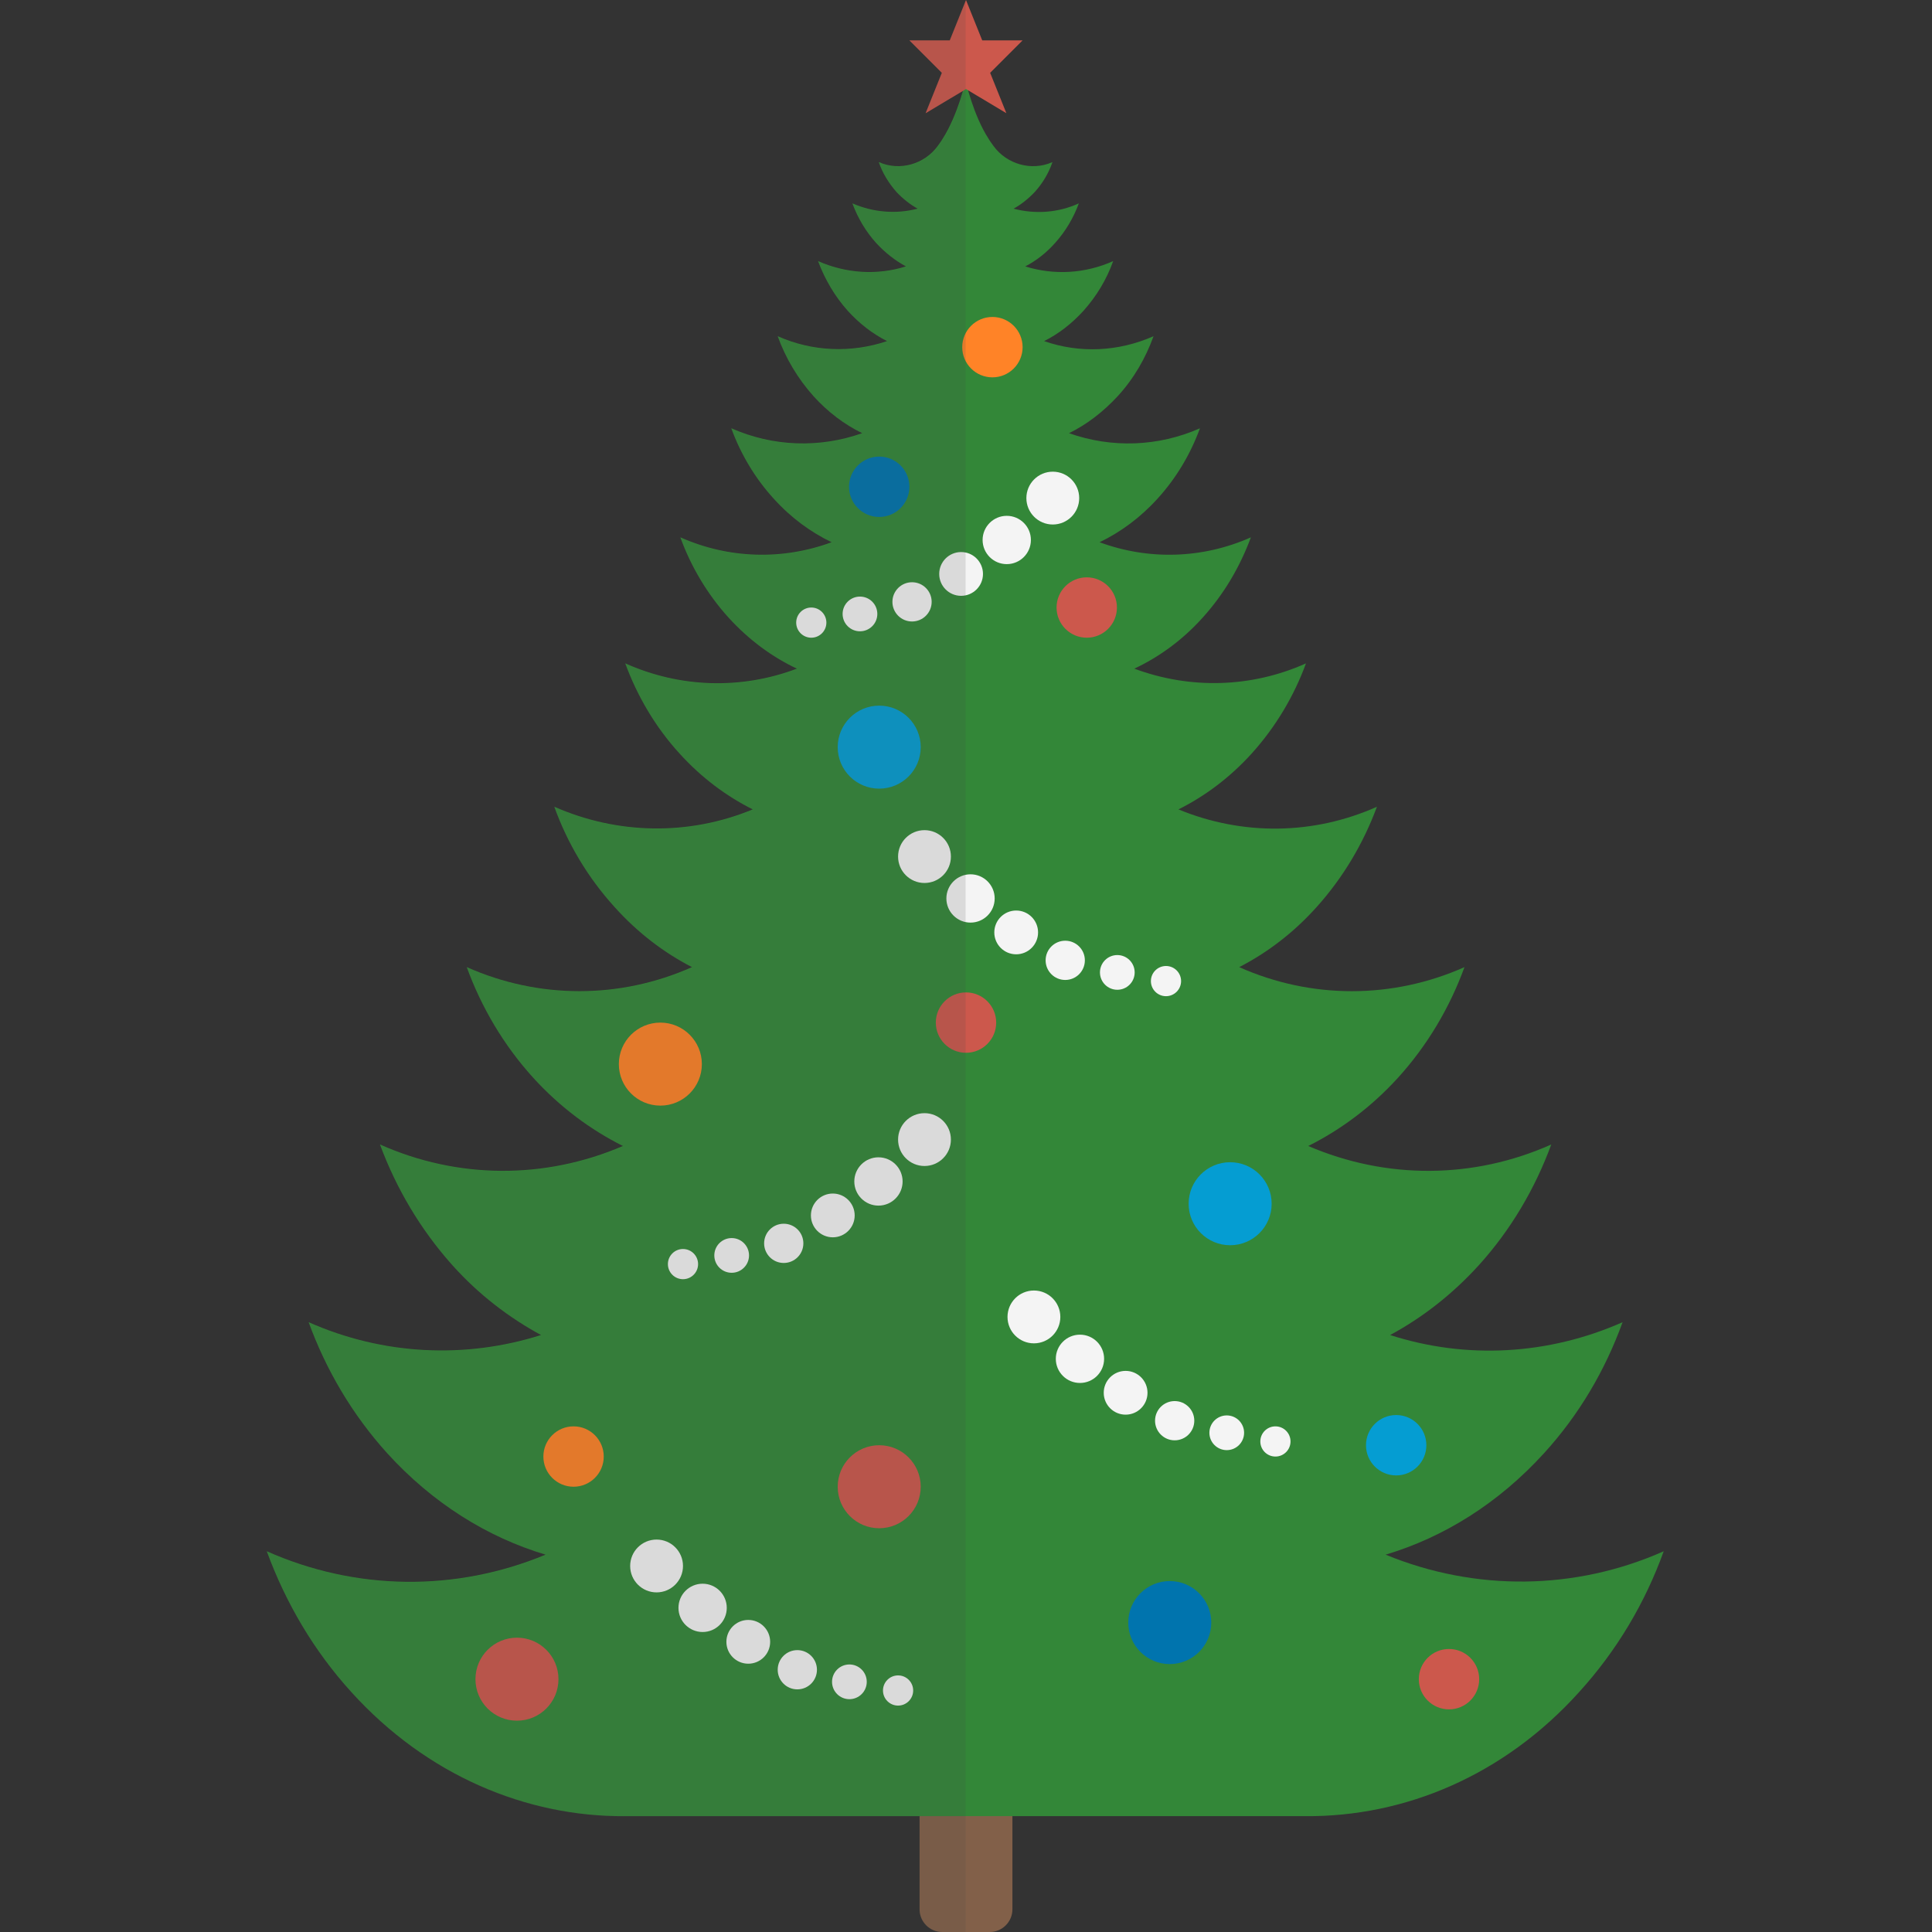 <svg version="1.1" xmlns="http://www.w3.org/2000/svg" x="0" y="0" viewBox="0 0 512 512" xml:space="preserve"><rect x="0" y="0" width="512" height="512" fill="#333333" stroke="none"/><style type="text/css">.st2{fill:#cc584c}.st3{fill:#059dd2}.st4{fill:#ff8327}.st5{fill:#0074ae}.st6{fill:#f4f4f4}</style><path d="M262.3 512h-12.6c-3.3 0-6-2.7-6-6v-34.4h24.6V506c0 3.3-2.7 6-6 6z" fill="#826049"/><path d="M367.2 412c15.4-4.6 29.9-13.6 42-26.9 9.3-10.2 16.2-22 20.8-34.7-19.7 8.7-41.4 9.9-61.6 3.4 8.5-4.6 16.4-10.7 23.5-18.5 8.5-9.4 14.9-20.3 19.2-32-20.6 9.2-43.7 9.3-64.4.4 8.6-4.3 16.7-10.3 23.8-18.1 7.8-8.6 13.7-18.6 17.6-29.3-19.1 8.5-40.6 8.5-59.7 0 7.4-3.8 14.4-9.1 20.5-15.9 7.1-7.9 12.4-16.9 16-26.6-16.8 7.5-35.6 7.7-52.6.7 7-3.5 13.6-8.4 19.4-14.8 6.4-7.1 11.2-15.2 14.4-23.9-14.5 6.5-30.7 6.9-45.5 1.4 6.6-3.1 12.8-7.6 18.1-13.5 5.7-6.3 9.9-13.5 12.8-21.3-12.8 5.7-27.1 6.1-40.1 1.3 5.6-2.7 10.9-6.6 15.4-11.6 5-5.5 8.7-11.8 11.2-18.6-11.1 4.9-23.4 5.3-34.7 1.3 4.7-2.3 9-5.6 12.9-9.8 4.3-4.7 7.4-10.1 9.5-15.9-9.3 4.1-19.5 4.6-29 1.3 3.8-1.9 7.3-4.6 10.4-8 3.5-3.9 6.2-8.4 7.9-13.2-7.4 3.3-15.6 3.8-23.3 1.4 2.9-1.5 5.6-3.6 7.9-6.2 2.8-3.1 4.9-6.7 6.3-10.5-5.5 2.5-11.6 2.9-17.3 1.4 2-1.1 3.9-2.6 5.6-4.4 2.1-2.3 3.7-5 4.7-7.9h-.1c-5.5 2.4-12 .5-15.5-4.3-.4-.6-.9-1.2-1.3-1.9-4.1-6.3-6.1-15.4-6.1-15.4s-2 9-6.1 15.4c-.4.7-.9 1.3-1.3 1.9-3.5 4.8-10 6.7-15.5 4.3h-.1c1 2.9 2.6 5.5 4.7 7.9 1.7 1.8 3.6 3.3 5.6 4.4-5.7 1.5-11.8 1-17.3-1.4 1.4 3.8 3.5 7.4 6.3 10.5 2.4 2.6 5.1 4.7 7.9 6.2-7.6 2.4-15.8 1.9-23.3-1.4 1.8 4.8 4.4 9.3 7.9 13.2 3.1 3.4 6.6 6.1 10.4 8-9.5 3.2-19.8 2.8-29-1.3 2.1 5.8 5.3 11.2 9.5 15.9 3.8 4.2 8.2 7.5 12.9 9.8-11.3 4-23.6 3.6-34.7-1.3 2.5 6.8 6.2 13.1 11.2 18.6 4.6 5.1 9.8 8.9 15.4 11.6-13 4.8-27.3 4.4-40.1-1.3 2.8 7.7 7.1 15 12.8 21.3 5.4 5.9 11.5 10.4 18.1 13.5-14.8 5.6-31 5.1-45.5-1.4 3.2 8.7 8 16.9 14.4 23.9 5.8 6.4 12.4 11.3 19.4 14.8-16.9 7-35.8 6.7-52.6-.7 3.5 9.7 8.9 18.8 16 26.6 6.1 6.8 13.1 12.1 20.5 15.9-19.1 8.5-40.6 8.5-59.7 0 3.9 10.7 9.8 20.7 17.6 29.3 7.1 7.8 15.2 13.8 23.8 18.1-20.7 8.9-43.8 8.8-64.4-.4 4.3 11.6 10.7 22.5 19.2 32 7 7.8 15 13.9 23.5 18.5-20.2 6.4-42 5.3-61.6-3.4 4.6 12.6 11.5 24.4 20.8 34.7 12.1 13.3 26.6 22.3 42 26.9-23.8 9.9-50.3 9.6-73.9-.9 5 13.6 12.4 26.3 22.4 37.3 20 22.1 46.4 33.1 72.6 32.9h180.2c26.3.2 52.6-10.7 72.6-32.9 10-11 17.5-23.7 22.4-37.3-23.4 10.4-49.9 10.7-73.7.9z" fill="#338738"/><path class="st2" d="M271 10.7h-10.7L256 0l-4.3 10.7H241l8.6 8.6-4.3 10.7 10.7-6.4 10.7 6.4-4.3-10.7 8.6-8.6z"/><circle class="st3" cx="233" cy="198" r="11"/><circle class="st3" cx="326" cy="319" r="11"/><circle class="st4" cx="152" cy="386" r="8"/><circle class="st4" cx="263" cy="92" r="8"/><circle class="st3" cx="370" cy="383" r="8"/><circle class="st2" cx="137" cy="445" r="11"/><circle class="st2" cx="256" cy="271" r="8"/><circle class="st2" cx="288" cy="161" r="8"/><circle class="st4" cx="175" cy="282" r="11"/><circle class="st5" cx="310" cy="430" r="11"/><circle class="st2" cx="233" cy="394" r="11"/><circle class="st6" cx="245" cy="302" r="7"/><circle class="st6" cx="232.8" cy="313.1" r="6.4"/><circle class="st6" cx="220.7" cy="322.1" r="5.8"/><circle class="st6" cx="207.7" cy="329.5" r="5.2"/><circle class="st6" cx="193.9" cy="332.7" r="4.6"/><circle class="st6" cx="181" cy="335" r="4"/><circle class="st6" cx="174" cy="415" r="7"/><circle class="st6" cx="186.2" cy="426.1" r="6.4"/><circle class="st6" cx="198.3" cy="435.1" r="5.8"/><circle class="st6" cx="211.3" cy="442.5" r="5.2"/><circle class="st6" cx="225.1" cy="445.7" r="4.6"/><circle class="st6" cx="238" cy="448" r="4"/><circle class="st6" cx="279" cy="132" r="7"/><circle class="st6" cx="266.8" cy="143.1" r="6.4"/><circle class="st6" cx="254.7" cy="152.1" r="5.8"/><circle class="st6" cx="241.7" cy="159.5" r="5.2"/><circle class="st6" cx="227.9" cy="162.7" r="4.6"/><circle class="st6" cx="215" cy="165" r="4"/><circle class="st6" cx="245" cy="227" r="7"/><circle class="st6" cx="257.2" cy="238.1" r="6.4"/><circle class="st6" cx="269.3" cy="247.1" r="5.8"/><circle class="st6" cx="282.3" cy="254.5" r="5.2"/><circle class="st6" cx="296.1" cy="257.7" r="4.6"/><circle class="st6" cx="309" cy="260" r="4"/><circle class="st6" cx="274" cy="349" r="7"/><circle class="st6" cx="286.2" cy="360.1" r="6.4"/><circle class="st6" cx="298.3" cy="369.1" r="5.8"/><circle class="st6" cx="311.3" cy="376.5" r="5.2"/><circle class="st6" cx="325.1" cy="379.7" r="4.6"/><circle class="st6" cx="338" cy="382" r="4"/><circle class="st5" cx="233" cy="129" r="8"/><circle class="st2" cx="384" cy="445" r="8"/><path d="M251.7 10.7H241l8.6 8.6-4.3 10.7 10.1-6.1c-.9 3.1-2.7 8.7-5.5 13-.4.7-.9 1.3-1.3 1.9-3.5 4.8-10 6.7-15.5 4.3h-.1c1 2.9 2.6 5.5 4.7 7.9 1.7 1.8 3.6 3.3 5.6 4.4-5.7 1.5-11.8 1-17.3-1.4 1.4 3.8 3.5 7.4 6.3 10.5 2.4 2.6 5.1 4.7 7.9 6.2-7.6 2.4-15.8 1.9-23.3-1.4 1.8 4.8 4.4 9.3 7.9 13.2 3.1 3.4 6.6 6.1 10.4 8-9.5 3.2-19.8 2.8-29-1.3 2.1 5.8 5.3 11.2 9.5 15.9 3.8 4.2 8.2 7.5 12.9 9.8-11.3 4-23.6 3.6-34.7-1.3 2.5 6.8 6.2 13.1 11.2 18.6 4.6 5.1 9.8 8.9 15.4 11.6-13 4.8-27.3 4.4-40.1-1.3 2.8 7.7 7.1 15 12.8 21.3 5.4 5.9 11.5 10.4 18.1 13.5-14.8 5.6-31 5.1-45.5-1.4 3.2 8.7 8 16.9 14.4 23.9 5.8 6.4 12.4 11.3 19.4 14.8-16.9 7-35.8 6.7-52.6-.7 3.5 9.7 8.9 18.8 16 26.6 6.1 6.8 13.1 12.1 20.5 15.9-19.1 8.5-40.6 8.5-59.7 0 3.9 10.7 9.8 20.7 17.6 29.3 7.1 7.8 15.2 13.8 23.8 18.1-20.7 8.9-43.8 8.8-64.4-.4 4.3 11.6 10.7 22.5 19.2 32 7 7.8 15 13.9 23.5 18.5-20.2 6.4-42 5.3-61.6-3.4 4.6 12.6 11.5 24.4 20.8 34.7 12.1 13.3 26.6 22.3 42 26.9-23.8 9.9-50.3 9.6-73.9-.9 5 13.6 12.4 26.3 22.4 37.3 20 22.1 46.4 33.1 72.6 32.9h77.8V506c0 3.3 2.7 6 6 6h6.3V0l-4.2 10.7z" opacity=".15" fill="#444"/></svg>